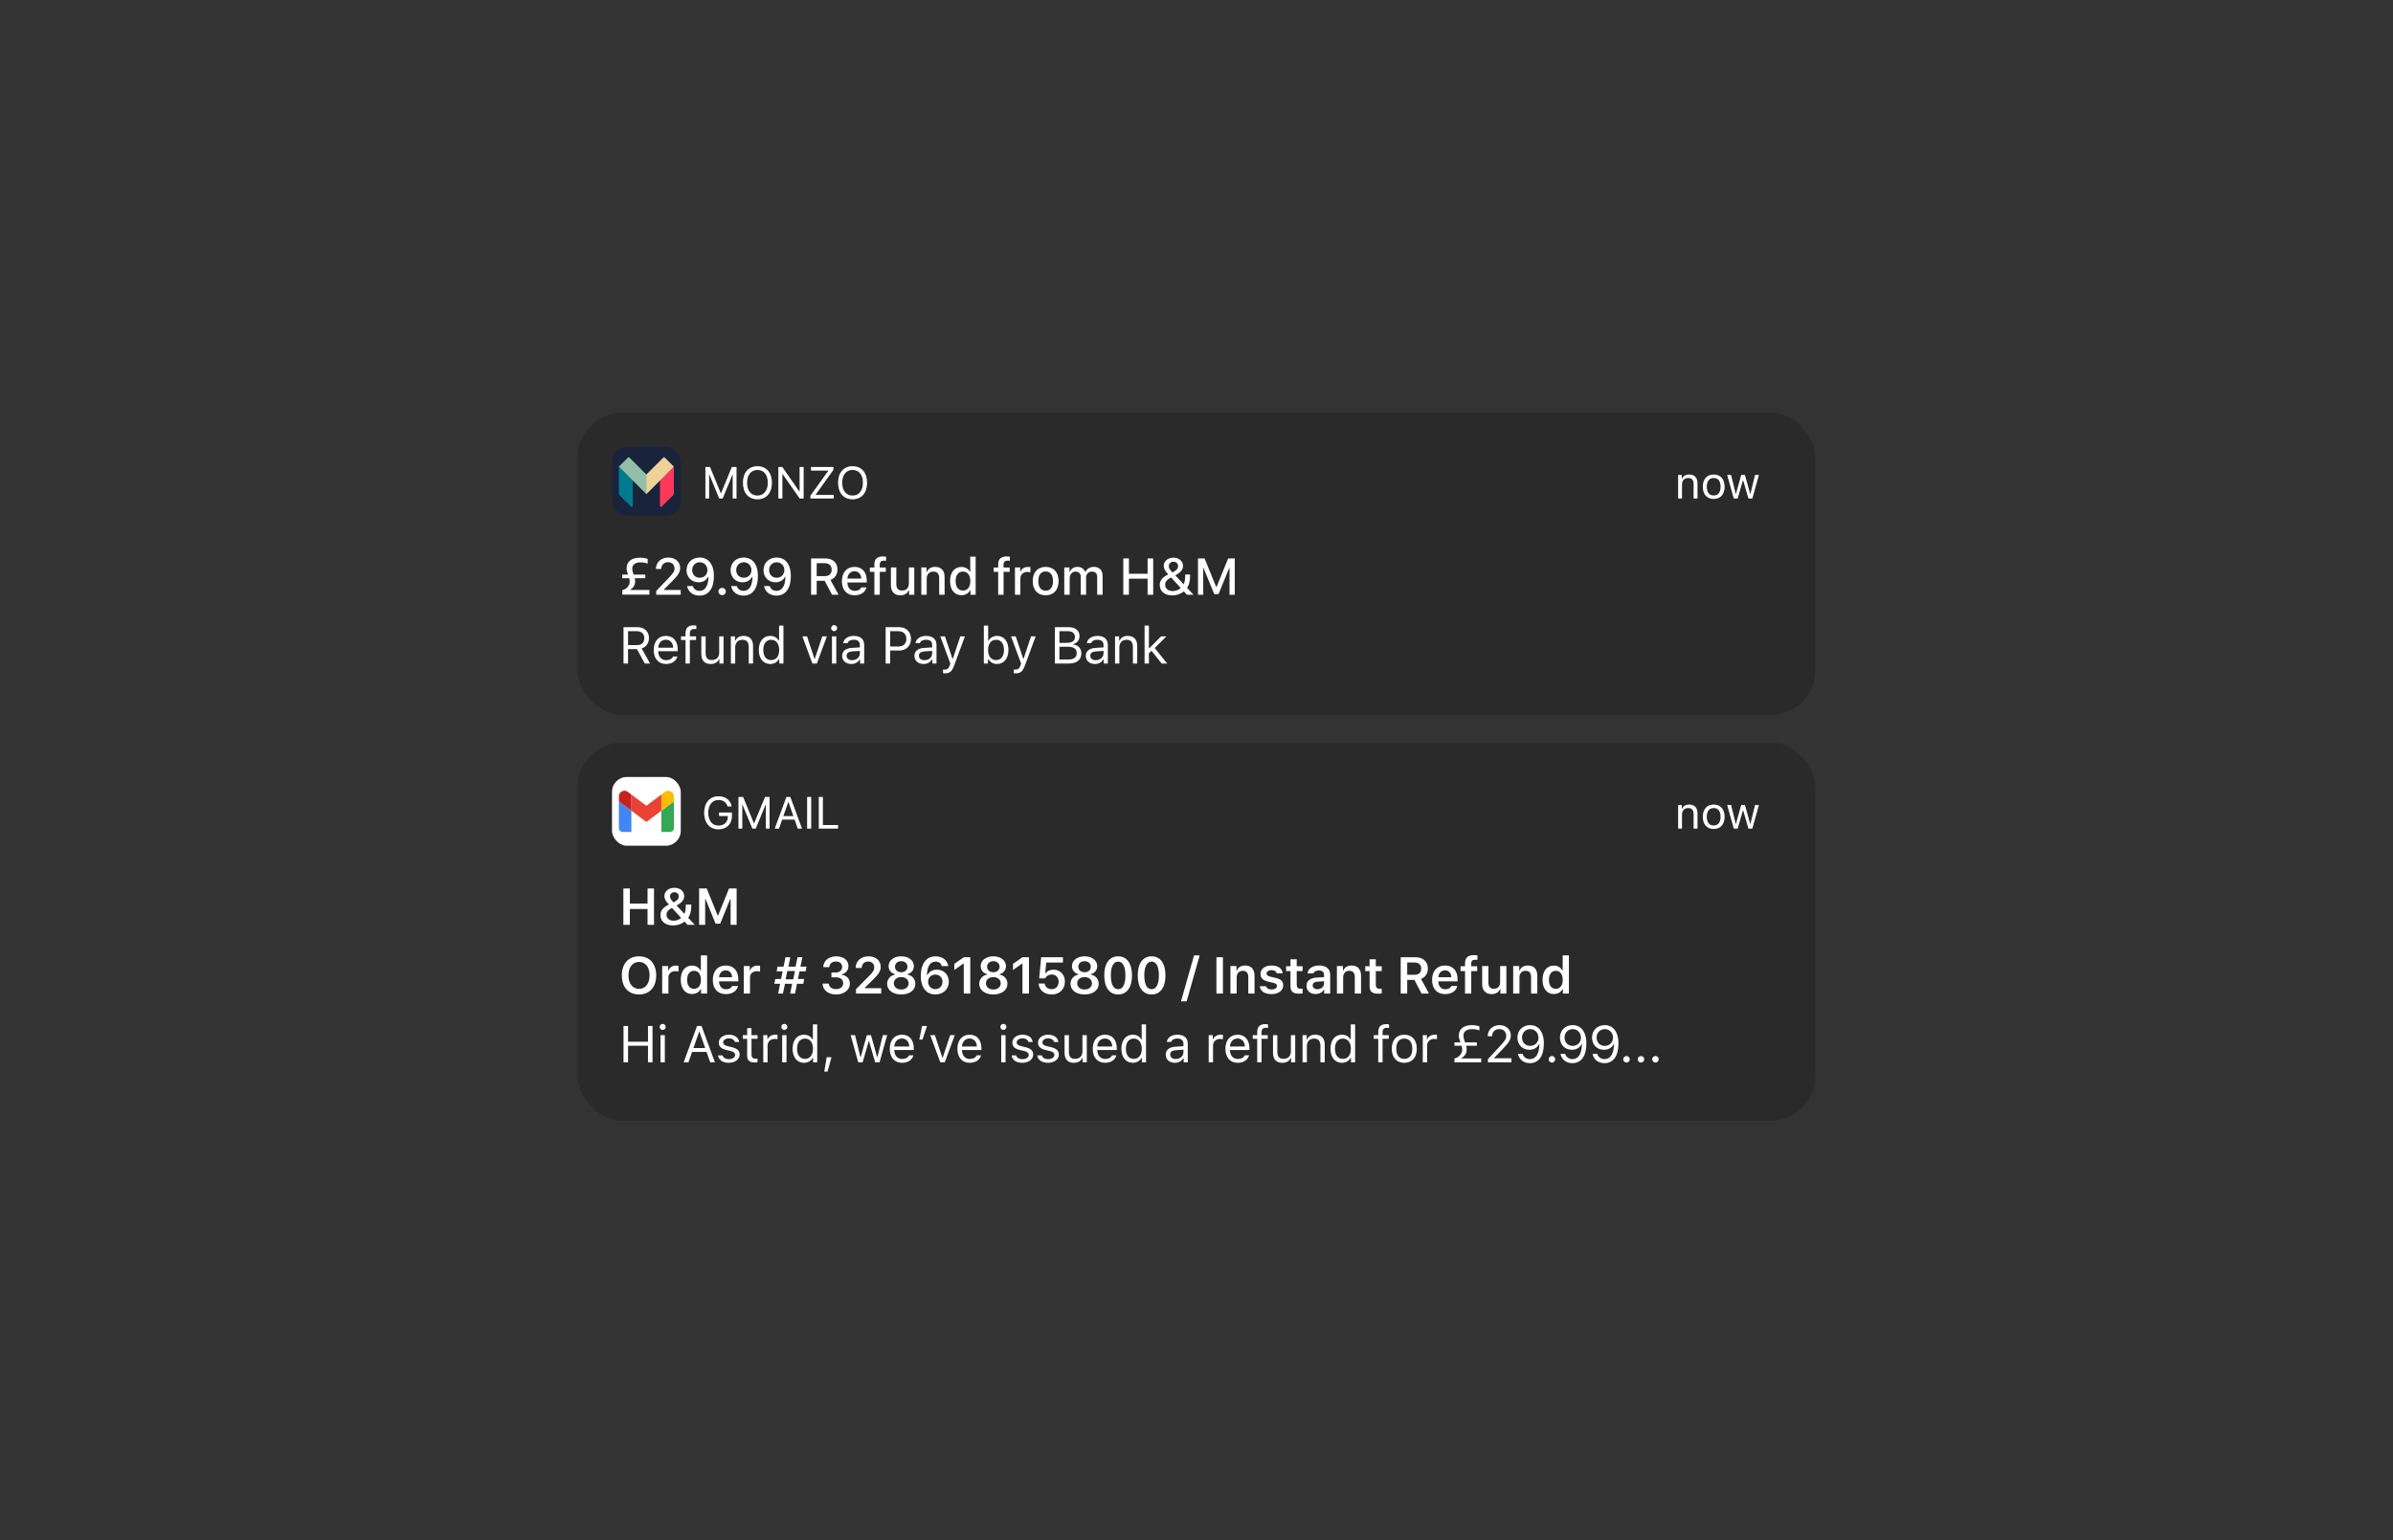 <svg width="696" height="448" viewBox="0 0 696 448" fill="none" xmlns="http://www.w3.org/2000/svg">
<rect x="0" y="0" width="696" height="448" fill="#333333" stroke="none"/>
<rect x="168" y="216" width="360" height="110" rx="13" fill="#252525" fill-opacity="0.6"/>
<path d="M189.785 309V298.431H188.467V303.001H182.666V298.431H181.348V309H182.666V304.188H188.467V309H189.785ZM192.739 299.581C193.222 299.581 193.617 299.186 193.617 298.702C193.617 298.219 193.222 297.823 192.739 297.823C192.255 297.823 191.86 298.219 191.86 298.702C191.86 299.186 192.255 299.581 192.739 299.581ZM192.109 309H193.368V301.104H192.109V309ZM206.555 309H207.94L204.043 298.431H202.739L198.843 309H200.227L201.289 305.975H205.493L206.555 309ZM203.333 300.138H203.45L205.105 304.854H201.677L203.333 300.138ZM209.062 303.265C209.062 304.408 209.736 305.045 211.215 305.404L212.57 305.733C213.413 305.938 213.823 306.305 213.823 306.847C213.823 307.572 213.061 308.077 211.999 308.077C210.988 308.077 210.358 307.652 210.146 306.986H208.85C208.989 308.297 210.197 309.139 211.955 309.139C213.749 309.139 215.119 308.165 215.119 306.751C215.119 305.616 214.401 304.972 212.915 304.613L211.699 304.32C210.769 304.093 210.329 303.756 210.329 303.214C210.329 302.511 211.061 302.035 211.999 302.035C212.951 302.035 213.566 302.452 213.735 303.082H214.98C214.811 301.786 213.662 300.965 212.006 300.965C210.329 300.965 209.062 301.954 209.062 303.265ZM217.311 299.061V301.104H216.036V302.159H217.311V306.949C217.311 308.458 217.963 309.059 219.589 309.059C219.838 309.059 220.079 309.029 220.328 308.985V307.923C220.094 307.945 219.969 307.953 219.742 307.953C218.922 307.953 218.571 307.557 218.571 306.627V302.159H220.328V301.104H218.571V299.061H217.311ZM221.993 309H223.252V304.107C223.252 302.994 224.124 302.188 225.325 302.188C225.574 302.188 226.028 302.232 226.131 302.262V301.002C225.97 300.98 225.706 300.965 225.501 300.965C224.454 300.965 223.545 301.507 223.311 302.276H223.194V301.104H221.993V309ZM228.125 299.581C228.608 299.581 229.004 299.186 229.004 298.702C229.004 298.219 228.608 297.823 228.125 297.823C227.641 297.823 227.246 298.219 227.246 298.702C227.246 299.186 227.641 299.581 228.125 299.581ZM227.495 309H228.755V301.104H227.495V309ZM233.839 309.139C234.931 309.139 235.868 308.619 236.366 307.74H236.483V309H237.684V297.97H236.425V302.35H236.315C235.868 301.485 234.938 300.965 233.839 300.965C231.832 300.965 230.521 302.577 230.521 305.052C230.521 307.535 231.818 309.139 233.839 309.139ZM234.132 302.101C235.56 302.101 236.454 303.243 236.454 305.052C236.454 306.876 235.568 308.004 234.132 308.004C232.689 308.004 231.825 306.898 231.825 305.052C231.825 303.214 232.697 302.101 234.132 302.101ZM240.689 311.688L241.839 307.521H240.44L239.744 311.688H240.689ZM258.029 301.104H256.762L255.209 307.418H255.092L253.327 301.104H252.118L250.353 307.418H250.236L248.683 301.104H247.409L249.621 309H250.895L252.653 302.892H252.77L254.535 309H255.817L258.029 301.104ZM264.41 306.957C264.08 307.652 263.392 308.026 262.374 308.026C261.034 308.026 260.162 307.037 260.096 305.477V305.418H265.772V304.935C265.772 302.481 264.476 300.965 262.345 300.965C260.177 300.965 258.785 302.577 258.785 305.06C258.785 307.557 260.155 309.139 262.345 309.139C264.073 309.139 265.304 308.304 265.67 306.957H264.41ZM262.33 302.079C263.582 302.079 264.417 303.001 264.447 304.4H260.096C260.191 303.001 261.07 302.079 262.33 302.079ZM268.294 302.379L269.619 298.431H268.191L267.378 302.379H268.294ZM277.7 301.104H276.352L274.191 307.608H274.074L271.913 301.104H270.566L273.488 309H274.777L277.7 301.104ZM284.081 306.957C283.751 307.652 283.063 308.026 282.045 308.026C280.704 308.026 279.833 307.037 279.767 305.477V305.418H285.443V304.935C285.443 302.481 284.147 300.965 282.015 300.965C279.847 300.965 278.456 302.577 278.456 305.06C278.456 307.557 279.825 309.139 282.015 309.139C283.744 309.139 284.974 308.304 285.34 306.957H284.081ZM282.001 302.079C283.253 302.079 284.088 303.001 284.117 304.4H279.767C279.862 303.001 280.741 302.079 282.001 302.079ZM291.833 299.581C292.316 299.581 292.712 299.186 292.712 298.702C292.712 298.219 292.316 297.823 291.833 297.823C291.35 297.823 290.954 298.219 290.954 298.702C290.954 299.186 291.35 299.581 291.833 299.581ZM291.203 309H292.463V301.104H291.203V309ZM294.442 303.265C294.442 304.408 295.116 305.045 296.596 305.404L297.951 305.733C298.793 305.938 299.203 306.305 299.203 306.847C299.203 307.572 298.441 308.077 297.379 308.077C296.368 308.077 295.739 307.652 295.526 306.986H294.23C294.369 308.297 295.577 309.139 297.335 309.139C299.13 309.139 300.499 308.165 300.499 306.751C300.499 305.616 299.782 304.972 298.295 304.613L297.079 304.32C296.149 304.093 295.709 303.756 295.709 303.214C295.709 302.511 296.442 302.035 297.379 302.035C298.331 302.035 298.947 302.452 299.115 303.082H300.36C300.192 301.786 299.042 300.965 297.387 300.965C295.709 300.965 294.442 301.954 294.442 303.265ZM301.907 303.265C301.907 304.408 302.581 305.045 304.061 305.404L305.416 305.733C306.258 305.938 306.668 306.305 306.668 306.847C306.668 307.572 305.906 308.077 304.844 308.077C303.834 308.077 303.204 307.652 302.991 306.986H301.695C301.834 308.297 303.043 309.139 304.8 309.139C306.595 309.139 307.964 308.165 307.964 306.751C307.964 305.616 307.247 304.972 305.76 304.613L304.544 304.32C303.614 304.093 303.174 303.756 303.174 303.214C303.174 302.511 303.907 302.035 304.844 302.035C305.796 302.035 306.412 302.452 306.58 303.082H307.825C307.657 301.786 306.507 300.965 304.852 300.965C303.174 300.965 301.907 301.954 301.907 303.265ZM316.089 301.104H314.829V305.777C314.829 307.162 314.067 307.989 312.676 307.989C311.416 307.989 310.888 307.33 310.888 305.909V301.104H309.629V306.217C309.629 308.084 310.552 309.139 312.324 309.139C313.533 309.139 314.375 308.641 314.77 307.762H314.887V309H316.089V301.104ZM323.451 306.957C323.122 307.652 322.433 308.026 321.415 308.026C320.075 308.026 319.203 307.037 319.137 305.477V305.418H324.814V304.935C324.814 302.481 323.517 300.965 321.386 300.965C319.218 300.965 317.826 302.577 317.826 305.06C317.826 307.557 319.196 309.139 321.386 309.139C323.114 309.139 324.345 308.304 324.711 306.957H323.451ZM321.371 302.079C322.624 302.079 323.459 303.001 323.488 304.4H319.137C319.232 303.001 320.111 302.079 321.371 302.079ZM329.473 309.139C330.565 309.139 331.502 308.619 332 307.74H332.117V309H333.319V297.97H332.059V302.35H331.949C331.502 301.485 330.572 300.965 329.473 300.965C327.467 300.965 326.156 302.577 326.156 305.052C326.156 307.535 327.452 309.139 329.473 309.139ZM329.766 302.101C331.195 302.101 332.088 303.243 332.088 305.052C332.088 306.876 331.202 308.004 329.766 308.004C328.324 308.004 327.459 306.898 327.459 305.052C327.459 303.214 328.331 302.101 329.766 302.101ZM341.716 309.139C342.77 309.139 343.635 308.678 344.147 307.835H344.264V309H345.466V303.595C345.466 301.954 344.389 300.965 342.463 300.965C340.778 300.965 339.533 301.8 339.365 303.067H340.639C340.815 302.445 341.474 302.086 342.419 302.086C343.598 302.086 344.206 302.621 344.206 303.595V304.312L341.928 304.452C340.09 304.562 339.05 305.375 339.05 306.788C339.05 308.231 340.185 309.139 341.716 309.139ZM341.95 308.033C341.034 308.033 340.353 307.564 340.353 306.759C340.353 305.968 340.881 305.55 342.082 305.47L344.206 305.331V306.056C344.206 307.184 343.246 308.033 341.95 308.033ZM351.548 309H352.808V304.107C352.808 302.994 353.679 302.188 354.881 302.188C355.13 302.188 355.584 302.232 355.686 302.262V301.002C355.525 300.98 355.261 300.965 355.056 300.965C354.009 300.965 353.101 301.507 352.866 302.276H352.749V301.104H351.548V309ZM362.031 306.957C361.701 307.652 361.013 308.026 359.995 308.026C358.654 308.026 357.783 307.037 357.717 305.477V305.418H363.393V304.935C363.393 302.481 362.097 300.965 359.965 300.965C357.797 300.965 356.406 302.577 356.406 305.06C356.406 307.557 357.775 309.139 359.965 309.139C361.694 309.139 362.924 308.304 363.291 306.957H362.031ZM359.951 302.079C361.203 302.079 362.038 303.001 362.067 304.4H357.717C357.812 303.001 358.691 302.079 359.951 302.079ZM365.658 309H366.918V302.159H368.727V301.104H366.918V300.262C366.918 299.398 367.299 298.958 368.207 298.958C368.434 298.958 368.646 298.966 368.8 298.995V297.97C368.536 297.918 368.258 297.896 367.95 297.896C366.449 297.896 365.658 298.651 365.658 300.226V301.104H364.347V302.159H365.658V309ZM376.712 301.104H375.452V305.777C375.452 307.162 374.69 307.989 373.299 307.989C372.039 307.989 371.512 307.33 371.512 305.909V301.104H370.252V306.217C370.252 308.084 371.175 309.139 372.947 309.139C374.156 309.139 374.998 308.641 375.394 307.762H375.511V309H376.712V301.104ZM378.845 309H380.105V304.327C380.105 302.943 380.918 302.101 382.177 302.101C383.437 302.101 384.038 302.774 384.038 304.195V309H385.298V303.888C385.298 302.013 384.309 300.965 382.536 300.965C381.328 300.965 380.559 301.478 380.163 302.35H380.046V301.104H378.845V309ZM390.287 309.139C391.378 309.139 392.316 308.619 392.814 307.74H392.931V309H394.132V297.97H392.872V302.35H392.763C392.316 301.485 391.386 300.965 390.287 300.965C388.28 300.965 386.969 302.577 386.969 305.052C386.969 307.535 388.266 309.139 390.287 309.139ZM390.58 302.101C392.008 302.101 392.902 303.243 392.902 305.052C392.902 306.876 392.016 308.004 390.58 308.004C389.137 308.004 388.273 306.898 388.273 305.052C388.273 303.214 389.144 302.101 390.58 302.101ZM400.859 309H402.119V302.159H403.928V301.104H402.119V300.262C402.119 299.398 402.5 298.958 403.408 298.958C403.635 298.958 403.848 298.966 404.001 298.995V297.97C403.738 297.918 403.459 297.896 403.152 297.896C401.65 297.896 400.859 298.651 400.859 300.226V301.104H399.548V302.159H400.859V309ZM408.434 309.139C410.683 309.139 412.074 307.586 412.074 305.052C412.074 302.511 410.683 300.965 408.434 300.965C406.186 300.965 404.794 302.511 404.794 305.052C404.794 307.586 406.186 309.139 408.434 309.139ZM408.434 308.004C406.94 308.004 406.098 306.92 406.098 305.052C406.098 303.177 406.94 302.101 408.434 302.101C409.928 302.101 410.771 303.177 410.771 305.052C410.771 306.92 409.928 308.004 408.434 308.004ZM413.812 309H415.072V304.107C415.072 302.994 415.943 302.188 417.144 302.188C417.393 302.188 417.848 302.232 417.95 302.262V301.002C417.789 300.98 417.525 300.965 417.32 300.965C416.273 300.965 415.365 301.507 415.13 302.276H415.013V301.104H413.812V309ZM426.581 305.279C426.581 304.913 426.516 304.547 426.42 304.188H429.533V303.192H426.098C425.864 302.54 425.644 301.888 425.644 301.207C425.644 300.042 426.581 299.347 428.149 299.347C429.006 299.347 429.914 299.53 430.28 299.742V298.57C429.797 298.343 428.976 298.182 428.083 298.182C425.717 298.182 424.296 299.325 424.296 301.236C424.296 301.903 424.523 302.547 424.758 303.192H423.029V304.188H425.102C425.212 304.562 425.285 304.942 425.285 305.331C425.285 306.502 424.326 307.594 423.029 307.887V309H430.807V307.872H425.051V307.77C425.871 307.345 426.581 306.488 426.581 305.279ZM432.692 301.412H433.966C433.966 300.16 434.808 299.332 436.075 299.332C437.32 299.332 438.075 300.167 438.075 301.288C438.075 302.218 437.679 302.767 436.332 304.225L432.757 308.092V309H439.598V307.813H434.589V307.696L436.991 305.213C438.895 303.243 439.422 302.364 439.422 301.148C439.422 299.435 438.009 298.182 436.163 298.182C434.142 298.182 432.692 299.53 432.692 301.412ZM444.961 309.242C447.547 309.242 449.026 307.162 449.026 303.529C449.026 299.933 447.327 298.182 445.049 298.182C442.881 298.182 441.343 299.698 441.343 301.822C441.343 303.873 442.801 305.36 444.815 305.36C446.075 305.36 447.107 304.759 447.627 303.734H447.745C447.671 306.546 446.697 308.07 444.976 308.07C443.936 308.07 443.13 307.491 442.852 306.539H441.497C441.827 308.202 443.167 309.242 444.961 309.242ZM445.049 304.217C443.65 304.217 442.676 303.221 442.676 301.778C442.676 300.394 443.709 299.339 445.064 299.339C446.419 299.339 447.452 300.409 447.452 301.822C447.452 303.221 446.448 304.217 445.049 304.217ZM451.372 309.073C451.899 309.073 452.324 308.641 452.324 308.121C452.324 307.594 451.899 307.169 451.372 307.169C450.852 307.169 450.42 307.594 450.42 308.121C450.42 308.641 450.852 309.073 451.372 309.073ZM457.328 309.242C459.913 309.242 461.393 307.162 461.393 303.529C461.393 299.933 459.694 298.182 457.416 298.182C455.248 298.182 453.71 299.698 453.71 301.822C453.71 303.873 455.167 305.36 457.181 305.36C458.441 305.36 459.474 304.759 459.994 303.734H460.111C460.038 306.546 459.064 308.07 457.343 308.07C456.303 308.07 455.497 307.491 455.219 306.539H453.864C454.193 308.202 455.534 309.242 457.328 309.242ZM457.416 304.217C456.017 304.217 455.043 303.221 455.043 301.778C455.043 300.394 456.076 299.339 457.431 299.339C458.785 299.339 459.818 300.409 459.818 301.822C459.818 303.221 458.815 304.217 457.416 304.217ZM466.653 309.242C469.239 309.242 470.718 307.162 470.718 303.529C470.718 299.933 469.019 298.182 466.741 298.182C464.573 298.182 463.035 299.698 463.035 301.822C463.035 303.873 464.493 305.36 466.507 305.36C467.767 305.36 468.799 304.759 469.319 303.734H469.437C469.363 306.546 468.389 308.07 466.668 308.07C465.628 308.07 464.822 307.491 464.544 306.539H463.189C463.519 308.202 464.859 309.242 466.653 309.242ZM466.741 304.217C465.342 304.217 464.368 303.221 464.368 301.778C464.368 300.394 465.401 299.339 466.756 299.339C468.111 299.339 469.144 300.409 469.144 301.822C469.144 303.221 468.14 304.217 466.741 304.217ZM473.064 309.073C473.591 309.073 474.016 308.641 474.016 308.121C474.016 307.594 473.591 307.169 473.064 307.169C472.544 307.169 472.112 307.594 472.112 308.121C472.112 308.641 472.544 309.073 473.064 309.073ZM477.277 309.073C477.804 309.073 478.229 308.641 478.229 308.121C478.229 307.594 477.804 307.169 477.277 307.169C476.757 307.169 476.325 307.594 476.325 308.121C476.325 308.641 476.757 309.073 477.277 309.073ZM481.49 309.073C482.017 309.073 482.442 308.641 482.442 308.121C482.442 307.594 482.017 307.169 481.49 307.169C480.97 307.169 480.538 307.594 480.538 308.121C480.538 308.641 480.97 309.073 481.49 309.073Z" fill="white"/>
<path d="M190.217 269V258.431H188.335V262.826H183.193V258.431H181.304V269H183.193V264.415H188.335V269H190.217ZM199.953 269H202.077L200.165 266.971C200.737 266.151 201.052 265.001 201.052 263.58V263.119H199.462V263.492C199.462 264.554 199.323 265.272 199.045 265.807L196.796 263.39C198.327 262.569 198.993 261.727 198.993 260.636C198.993 259.229 197.8 258.233 196.13 258.233C194.467 258.233 193.237 259.266 193.237 260.658C193.237 261.434 193.588 262.101 194.555 263.104C194.474 263.148 194.174 263.309 194.108 263.338C192.731 264.085 192.094 264.986 192.094 266.209C192.094 268.004 193.552 269.198 195.749 269.198C197.038 269.198 198.254 268.78 199.081 268.062L199.953 269ZM195.903 262.481C195.141 261.734 194.87 261.28 194.87 260.753C194.87 260.028 195.397 259.522 196.137 259.522C196.891 259.522 197.411 260.021 197.411 260.753C197.411 261.427 196.987 261.917 195.903 262.481ZM195.126 264.276C195.214 264.232 195.375 264.144 195.456 264.115L198.085 266.971C197.609 267.484 196.767 267.806 195.932 267.806C194.687 267.806 193.844 267.103 193.844 266.07C193.844 265.353 194.269 264.745 195.126 264.276ZM214.251 269V258.431H212.04L208.861 266.275H208.729L205.55 258.431H203.338V269H205.096V261.507H205.199L208.121 268.67H209.469L212.391 261.507H212.494V269H214.251ZM185.859 278.167C182.791 278.167 180.857 280.299 180.857 283.712C180.857 287.118 182.761 289.264 185.859 289.264C188.943 289.264 190.854 287.118 190.854 283.712C190.854 280.299 188.936 278.167 185.859 278.167ZM185.859 279.801C187.734 279.801 188.928 281.317 188.928 283.712C188.928 286.092 187.742 287.63 185.859 287.63C183.955 287.63 182.791 286.092 182.791 283.712C182.791 281.317 183.984 279.801 185.859 279.801ZM192.592 289H194.408V284.349C194.408 283.221 195.229 282.489 196.408 282.489C196.716 282.489 197.199 282.54 197.338 282.591V280.936C197.17 280.892 196.847 280.863 196.584 280.863C195.551 280.863 194.687 281.449 194.467 282.24H194.343V280.995H192.592V289ZM201.288 289.132C202.401 289.132 203.324 288.612 203.778 287.733H203.902V289H205.66V277.896H203.844V282.269H203.719C203.294 281.39 202.386 280.863 201.288 280.863C199.266 280.863 197.992 282.459 197.992 284.994C197.992 287.535 199.259 289.132 201.288 289.132ZM201.852 282.379C203.097 282.379 203.866 283.382 203.866 285.001C203.866 286.627 203.104 287.623 201.852 287.623C200.606 287.623 199.852 286.642 199.852 285.001C199.852 283.368 200.614 282.379 201.852 282.379ZM212.935 286.81C212.671 287.411 212.049 287.748 211.148 287.748C209.954 287.748 209.185 286.898 209.141 285.543V285.448H214.737V284.869C214.737 282.357 213.367 280.841 211.082 280.841C208.76 280.841 207.317 282.459 207.317 285.03C207.317 287.594 208.738 289.161 211.096 289.161C212.986 289.161 214.326 288.253 214.656 286.81H212.935ZM211.074 282.254C212.166 282.254 212.884 283.023 212.92 284.239H209.148C209.229 283.038 209.99 282.254 211.074 282.254ZM216.32 289H218.137V284.349C218.137 283.221 218.957 282.489 220.136 282.489C220.444 282.489 220.927 282.54 221.066 282.591V280.936C220.898 280.892 220.576 280.863 220.312 280.863C219.279 280.863 218.415 281.449 218.195 282.24H218.071V280.995H216.32V289ZM229.815 289H231.228L231.8 286.158H233.631L233.894 284.767H232.078L232.532 282.54H234.312L234.576 281.163H232.81L233.367 278.431H231.954L231.39 281.163H229.317L229.859 278.431H228.46L227.896 281.163H226.16L225.889 282.54H227.618L227.178 284.767H225.486L225.223 286.158H226.893L226.321 289H227.727L228.306 286.158H230.386L229.815 289ZM228.497 284.862L228.98 282.452H231.206L230.708 284.862H228.497ZM241.823 284.283H243.148C244.452 284.283 245.243 284.935 245.243 285.997C245.243 287.022 244.386 287.711 243.17 287.711C241.947 287.711 241.12 287.081 241.039 286.1H239.23C239.318 288.011 240.893 289.264 243.192 289.264C245.477 289.264 247.177 287.945 247.177 286.129C247.177 284.686 246.276 283.756 244.84 283.536V283.412C245.961 283.111 246.759 282.269 246.767 280.995C246.774 279.479 245.507 278.167 243.258 278.167C240.966 278.167 239.53 279.464 239.435 281.317H241.207C241.288 280.262 242.006 279.676 243.156 279.676C244.276 279.676 244.943 280.365 244.943 281.236C244.943 282.196 244.196 282.87 243.112 282.87H241.823V284.283ZM248.863 281.559H250.635C250.635 280.445 251.368 279.684 252.518 279.684C253.624 279.684 254.283 280.423 254.283 281.383C254.283 282.188 253.961 282.694 252.628 284.042L248.965 287.726V289H256.304V287.433H251.529V287.308L253.799 285.074C255.616 283.294 256.151 282.438 256.151 281.207C256.151 279.449 254.722 278.167 252.62 278.167C250.416 278.167 248.863 279.559 248.863 281.559ZM262.114 289.264C264.553 289.264 266.223 288.004 266.223 286.166C266.223 284.803 265.315 283.734 263.938 283.478V283.353C265.073 283.067 265.791 282.167 265.791 281.024C265.791 279.361 264.267 278.167 262.121 278.167C259.975 278.167 258.445 279.361 258.445 281.024C258.445 282.159 259.177 283.075 260.305 283.353V283.478C258.921 283.763 258.02 284.833 258.02 286.173C258.02 288.004 259.69 289.264 262.114 289.264ZM262.121 282.796C261.045 282.796 260.305 282.152 260.305 281.2C260.305 280.248 261.037 279.588 262.121 279.588C263.198 279.588 263.931 280.248 263.931 281.2C263.931 282.145 263.191 282.796 262.121 282.796ZM262.121 287.821C260.847 287.821 259.968 287.081 259.968 286.019C259.968 284.95 260.847 284.21 262.121 284.21C263.389 284.21 264.267 284.95 264.267 286.019C264.267 287.081 263.396 287.821 262.121 287.821ZM272.04 289.256C274.34 289.256 275.966 287.718 275.966 285.55C275.966 283.521 274.494 282.042 272.487 282.042C271.242 282.042 270.246 282.613 269.748 283.617H269.623C269.638 281.09 270.553 279.713 272.121 279.713C273.058 279.713 273.747 280.196 273.93 281.024H275.819C275.556 279.317 274.113 278.167 272.084 278.167C269.462 278.167 267.814 280.277 267.814 283.836C267.814 287.455 269.594 289.256 272.04 289.256ZM272.026 287.718C270.832 287.718 269.938 286.788 269.938 285.565C269.938 284.356 270.802 283.485 272.033 283.485C273.263 283.485 274.113 284.356 274.113 285.602C274.113 286.803 273.212 287.718 272.026 287.718ZM280.311 289H282.201V278.431H280.318L277.557 280.372V282.152L280.186 280.292H280.311V289ZM288.904 289.264C291.343 289.264 293.013 288.004 293.013 286.166C293.013 284.803 292.105 283.734 290.728 283.478V283.353C291.863 283.067 292.581 282.167 292.581 281.024C292.581 279.361 291.057 278.167 288.911 278.167C286.765 278.167 285.234 279.361 285.234 281.024C285.234 282.159 285.967 283.075 287.095 283.353V283.478C285.711 283.763 284.81 284.833 284.81 286.173C284.81 288.004 286.48 289.264 288.904 289.264ZM288.911 282.796C287.835 282.796 287.095 282.152 287.095 281.2C287.095 280.248 287.827 279.588 288.911 279.588C289.988 279.588 290.72 280.248 290.72 281.2C290.72 282.145 289.981 282.796 288.911 282.796ZM288.911 287.821C287.637 287.821 286.758 287.081 286.758 286.019C286.758 284.95 287.637 284.21 288.911 284.21C290.178 284.21 291.057 284.95 291.057 286.019C291.057 287.081 290.186 287.821 288.911 287.821ZM297.38 289H299.269V278.431H297.387L294.626 280.372V282.152L297.255 280.292H297.38V289ZM305.87 289.264C308.177 289.264 309.723 287.748 309.723 285.536C309.723 283.412 308.258 282.057 306.449 282.057C305.372 282.057 304.596 282.423 304.127 283.075H304.003L304.296 279.984H309.159V278.431H302.823L302.245 284.576H303.959C304.317 283.88 305.013 283.463 305.914 283.463C307.079 283.463 307.899 284.305 307.899 285.565C307.899 286.861 307.079 287.726 305.863 287.726C304.786 287.726 303.973 287.074 303.856 286.085H302.091C302.171 287.938 303.688 289.264 305.87 289.264ZM315.445 289.264C317.884 289.264 319.554 288.004 319.554 286.166C319.554 284.803 318.645 283.734 317.268 283.478V283.353C318.404 283.067 319.121 282.167 319.121 281.024C319.121 279.361 317.598 278.167 315.452 278.167C313.306 278.167 311.775 279.361 311.775 281.024C311.775 282.159 312.508 283.075 313.636 283.353V283.478C312.251 283.763 311.35 284.833 311.35 286.173C311.35 288.004 313.02 289.264 315.445 289.264ZM315.452 282.796C314.375 282.796 313.636 282.152 313.636 281.2C313.636 280.248 314.368 279.588 315.452 279.588C316.529 279.588 317.261 280.248 317.261 281.2C317.261 282.145 316.521 282.796 315.452 282.796ZM315.452 287.821C314.178 287.821 313.299 287.081 313.299 286.019C313.299 284.95 314.178 284.21 315.452 284.21C316.719 284.21 317.598 284.95 317.598 286.019C317.598 287.081 316.726 287.821 315.452 287.821ZM325.21 289.264C327.736 289.264 329.238 287.22 329.238 283.719C329.238 280.211 327.714 278.167 325.21 278.167C322.697 278.167 321.174 280.211 321.174 283.705C321.174 287.213 322.675 289.264 325.21 289.264ZM325.21 287.733C323.869 287.733 323.086 286.341 323.086 283.705C323.086 281.09 323.884 279.706 325.21 279.706C326.535 279.706 327.326 281.083 327.326 283.705C327.326 286.349 326.55 287.733 325.21 287.733ZM334.945 289.264C337.472 289.264 338.973 287.22 338.973 283.719C338.973 280.211 337.45 278.167 334.945 278.167C332.433 278.167 330.909 280.211 330.909 283.705C330.909 287.213 332.411 289.264 334.945 289.264ZM334.945 287.733C333.605 287.733 332.821 286.341 332.821 283.705C332.821 281.09 333.619 279.706 334.945 279.706C336.271 279.706 337.062 281.083 337.062 283.705C337.062 286.349 336.285 287.733 334.945 287.733ZM345.129 291.263L348.923 277.896H347.29L343.489 291.263H345.129ZM355.687 289V278.431H353.797V289H355.687ZM357.864 289H359.68V284.334C359.68 283.133 360.361 282.379 361.445 282.379C362.551 282.379 363.064 283.001 363.064 284.247V289H364.88V283.822C364.88 281.917 363.906 280.841 362.119 280.841C360.925 280.841 360.12 281.383 359.739 282.276H359.614V280.995H357.864V289ZM366.611 283.28C366.611 284.481 367.336 285.184 368.874 285.536L370.295 285.865C371.056 286.041 371.401 286.334 371.401 286.788C371.401 287.396 370.763 287.813 369.848 287.813C368.94 287.813 368.376 287.447 368.2 286.854H366.406C366.545 288.297 367.804 289.161 369.804 289.161C371.803 289.161 373.217 288.143 373.217 286.612C373.217 285.433 372.507 284.781 370.976 284.43L369.562 284.115C368.757 283.924 368.376 283.639 368.376 283.185C368.376 282.591 368.998 282.188 369.826 282.188C370.676 282.188 371.21 282.555 371.342 283.119H373.049C372.917 281.676 371.723 280.841 369.819 280.841C367.929 280.841 366.611 281.844 366.611 283.28ZM375.335 279.032V281.046H374.068V282.459H375.335V286.876C375.335 288.421 376.068 289.037 377.906 289.037C378.258 289.037 378.595 289.007 378.858 288.956V287.564C378.639 287.586 378.5 287.601 378.243 287.601C377.481 287.601 377.145 287.242 377.145 286.444V282.459H378.858V281.046H377.145V279.032H375.335ZM382.639 289.132C383.687 289.132 384.566 288.678 385.012 287.901H385.137V289H386.887V283.529C386.887 281.837 385.73 280.841 383.672 280.841C381.768 280.841 380.442 281.734 380.296 283.133H382.01C382.178 282.584 382.749 282.284 383.584 282.284C384.566 282.284 385.093 282.73 385.093 283.529V284.217L383.028 284.342C381.079 284.452 379.988 285.294 379.988 286.729C379.988 288.194 381.094 289.132 382.639 289.132ZM383.174 287.733C382.368 287.733 381.79 287.33 381.79 286.642C381.79 285.975 382.266 285.602 383.284 285.536L385.093 285.411V286.063C385.093 287.015 384.273 287.733 383.174 287.733ZM388.837 289H390.654V284.334C390.654 283.133 391.335 282.379 392.419 282.379C393.525 282.379 394.038 283.001 394.038 284.247V289H395.854V283.822C395.854 281.917 394.88 280.841 393.093 280.841C391.899 280.841 391.093 281.383 390.712 282.276H390.588V280.995H388.837V289ZM398.346 279.032V281.046H397.079V282.459H398.346V286.876C398.346 288.421 399.078 289.037 400.917 289.037C401.268 289.037 401.605 289.007 401.869 288.956V287.564C401.649 287.586 401.51 287.601 401.254 287.601C400.492 287.601 400.155 287.242 400.155 286.444V282.459H401.869V281.046H400.155V279.032H398.346ZM409.284 285.023H411.379L413.452 289H415.613L413.305 284.737C414.565 284.283 415.298 283.119 415.298 281.72C415.298 279.698 413.906 278.431 411.687 278.431H407.395V289H409.284V285.023ZM409.284 279.962H411.423C412.624 279.962 413.357 280.643 413.357 281.756C413.357 282.892 412.668 283.543 411.467 283.543H409.284V279.962ZM422.133 286.81C421.869 287.411 421.247 287.748 420.346 287.748C419.152 287.748 418.383 286.898 418.339 285.543V285.448H423.935V284.869C423.935 282.357 422.565 280.841 420.28 280.841C417.958 280.841 416.515 282.459 416.515 285.03C416.515 287.594 417.936 289.161 420.294 289.161C422.184 289.161 423.524 288.253 423.854 286.81H422.133ZM420.272 282.254C421.364 282.254 422.081 283.023 422.118 284.239H418.346C418.427 283.038 419.188 282.254 420.272 282.254ZM426.104 289H427.913V282.459H429.634V281.046H427.891V280.306C427.891 279.544 428.228 279.164 429.085 279.164C429.341 279.164 429.561 279.186 429.708 279.208V277.896C429.415 277.845 429.085 277.823 428.697 277.823C426.917 277.823 426.104 278.607 426.104 280.204V281.046H424.793V282.459H426.104V289ZM438.125 280.995H436.309V285.66C436.309 286.869 435.664 287.601 434.485 287.601C433.401 287.601 432.895 287 432.895 285.755V280.995H431.079V286.195C431.079 288.07 432.104 289.161 433.855 289.161C435.078 289.161 435.862 288.641 436.25 287.726H436.374V289H438.125V280.995ZM440.111 289H441.928V284.334C441.928 283.133 442.609 282.379 443.693 282.379C444.799 282.379 445.312 283.001 445.312 284.247V289H447.128V283.822C447.128 281.917 446.154 280.841 444.367 280.841C443.173 280.841 442.367 281.383 441.986 282.276H441.862V280.995H440.111V289ZM451.942 289.132C453.055 289.132 453.978 288.612 454.432 287.733H454.557V289H456.314V277.896H454.498V282.269H454.373C453.949 281.39 453.04 280.863 451.942 280.863C449.92 280.863 448.646 282.459 448.646 284.994C448.646 287.535 449.913 289.132 451.942 289.132ZM452.506 282.379C453.751 282.379 454.52 283.382 454.52 285.001C454.52 286.627 453.758 287.623 452.506 287.623C451.261 287.623 450.506 286.642 450.506 285.001C450.506 283.368 451.268 282.379 452.506 282.379Z" fill="white"/>
<path d="M488.102 241H489.194V236.95C489.194 235.75 489.899 235.021 490.991 235.021C492.082 235.021 492.603 235.604 492.603 236.836V241H493.695V236.569C493.695 234.944 492.838 234.037 491.302 234.037C490.254 234.037 489.588 234.481 489.245 235.236H489.143V234.157H488.102V241ZM498.426 241.121C500.375 241.121 501.581 239.775 501.581 237.579C501.581 235.376 500.375 234.037 498.426 234.037C496.477 234.037 495.271 235.376 495.271 237.579C495.271 239.775 496.477 241.121 498.426 241.121ZM498.426 240.137C497.131 240.137 496.401 239.197 496.401 237.579C496.401 235.954 497.131 235.021 498.426 235.021C499.721 235.021 500.451 235.954 500.451 237.579C500.451 239.197 499.721 240.137 498.426 240.137ZM511.568 234.157H510.47L509.125 239.629H509.023L507.493 234.157H506.446L504.916 239.629H504.814L503.469 234.157H502.364L504.281 241H505.386L506.909 235.706H507.011L508.541 241H509.651L511.568 234.157Z" fill="white" style="mix-blend-mode:overlay"/>
<path d="M488.102 241H489.194V236.95C489.194 235.75 489.899 235.021 490.991 235.021C492.082 235.021 492.603 235.604 492.603 236.836V241H493.695V236.569C493.695 234.944 492.838 234.037 491.302 234.037C490.254 234.037 489.588 234.481 489.245 235.236H489.143V234.157H488.102V241ZM498.426 241.121C500.375 241.121 501.581 239.775 501.581 237.579C501.581 235.376 500.375 234.037 498.426 234.037C496.477 234.037 495.271 235.376 495.271 237.579C495.271 239.775 496.477 241.121 498.426 241.121ZM498.426 240.137C497.131 240.137 496.401 239.197 496.401 237.579C496.401 235.954 497.131 235.021 498.426 235.021C499.721 235.021 500.451 235.954 500.451 237.579C500.451 239.197 499.721 240.137 498.426 240.137ZM511.568 234.157H510.47L509.125 239.629H509.023L507.493 234.157H506.446L504.916 239.629H504.814L503.469 234.157H502.364L504.281 241H505.386L506.909 235.706H507.011L508.541 241H509.651L511.568 234.157Z" fill="white" fill-opacity="0.36"/>
<path d="M212.855 237.458V236.341H209.142V237.344H211.719V237.566C211.719 239.115 210.608 240.162 208.97 240.162C207.129 240.162 205.987 238.728 205.987 236.417C205.987 234.138 207.148 232.678 208.964 232.678C210.322 232.678 211.243 233.332 211.636 234.57H212.798C212.468 232.754 210.995 231.625 208.964 231.625C206.457 231.625 204.812 233.522 204.812 236.417C204.812 239.35 206.431 241.216 208.964 241.216C211.306 241.216 212.855 239.718 212.855 237.458ZM223.828 241V231.84H222.502L219.366 239.483H219.264L216.129 231.84H214.802V241H215.868V234.005H215.944L218.833 241H219.797L222.686 234.005H222.762V241H223.828ZM232.04 241H233.24L229.863 231.84H228.733L225.356 241H226.556L227.476 238.378H231.12L232.04 241ZM229.247 233.319H229.349L230.783 237.407H227.813L229.247 233.319ZM235.911 241V231.84H234.768V241H235.911ZM243.729 239.972H239.311V231.84H238.168V241H243.729V239.972Z" fill="white" style="mix-blend-mode:overlay"/>
<path d="M212.855 237.458V236.341H209.142V237.344H211.719V237.566C211.719 239.115 210.608 240.162 208.97 240.162C207.129 240.162 205.987 238.728 205.987 236.417C205.987 234.138 207.148 232.678 208.964 232.678C210.322 232.678 211.243 233.332 211.636 234.57H212.798C212.468 232.754 210.995 231.625 208.964 231.625C206.457 231.625 204.812 233.522 204.812 236.417C204.812 239.35 206.431 241.216 208.964 241.216C211.306 241.216 212.855 239.718 212.855 237.458ZM223.828 241V231.84H222.502L219.366 239.483H219.264L216.129 231.84H214.802V241H215.868V234.005H215.944L218.833 241H219.797L222.686 234.005H222.762V241H223.828ZM232.04 241H233.24L229.863 231.84H228.733L225.356 241H226.556L227.476 238.378H231.12L232.04 241ZM229.247 233.319H229.349L230.783 237.407H227.813L229.247 233.319ZM235.911 241V231.84H234.768V241H235.911ZM243.729 239.972H239.311V231.84H238.168V241H243.729V239.972Z" fill="white" fill-opacity="0.36"/>
<rect x="178" y="226" width="20" height="20" rx="4.333" fill="white"/>
<path d="M181.091 242H183.635V235.82L180 233.093V240.909C180 241.513 180.489 242 181.091 242Z" fill="#4285F4"/>
<path d="M192.36 242H194.905C195.509 242 195.996 241.511 195.996 240.909V233.093L192.36 235.82" fill="#34A853"/>
<path d="M192.36 231.094V235.82L195.996 233.093V231.639C195.996 230.29 194.456 229.521 193.378 230.33" fill="#FBBC04"/>
<path d="M183.635 235.82V231.094L187.998 234.366L192.361 231.094V235.82L187.998 239.092" fill="#EA4335"/>
<path d="M180 231.639V233.093L183.635 235.82V231.094L182.618 230.33C181.538 229.521 180 230.29 180 231.639" fill="#C5221F"/>
<rect x="168" y="120" width="360" height="88" rx="13" fill="#252525" fill-opacity="0.6"/>
<path d="M182.666 188.817H185.266L187.529 193H189.075L186.628 188.612C187.954 188.195 188.752 187.052 188.752 185.58C188.752 183.676 187.419 182.431 185.383 182.431H181.348V193H182.666V188.817ZM182.666 183.603H185.208C186.57 183.603 187.39 184.357 187.39 185.624C187.39 186.92 186.621 187.646 185.266 187.646H182.666V183.603ZM195.756 190.956C195.427 191.652 194.738 192.025 193.72 192.025C192.38 192.025 191.508 191.037 191.442 189.477V189.418H197.118V188.935C197.118 186.481 195.822 184.965 193.691 184.965C191.523 184.965 190.131 186.576 190.131 189.059C190.131 191.557 191.501 193.139 193.691 193.139C195.419 193.139 196.65 192.304 197.016 190.956H195.756ZM193.676 186.078C194.928 186.078 195.763 187.001 195.793 188.4H191.442C191.537 187.001 192.416 186.078 193.676 186.078ZM199.383 193H200.643V186.159H202.452V185.104H200.643V184.262C200.643 183.397 201.024 182.958 201.932 182.958C202.159 182.958 202.372 182.965 202.525 182.995V181.969C202.262 181.918 201.983 181.896 201.676 181.896C200.174 181.896 199.383 182.65 199.383 184.225V185.104H198.072V186.159H199.383V193ZM210.437 185.104H209.177V189.777C209.177 191.161 208.416 191.989 207.024 191.989C205.764 191.989 205.237 191.33 205.237 189.909V185.104H203.977V190.216C203.977 192.084 204.9 193.139 206.673 193.139C207.881 193.139 208.723 192.641 209.119 191.762H209.236V193H210.437V185.104ZM212.57 193H213.83V188.327C213.83 186.942 214.643 186.1 215.903 186.1C217.163 186.1 217.763 186.774 217.763 188.195V193H219.023V187.887C219.023 186.012 218.034 184.965 216.262 184.965C215.053 184.965 214.284 185.478 213.889 186.349H213.771V185.104H212.57V193ZM224.012 193.139C225.104 193.139 226.041 192.619 226.539 191.74H226.656V193H227.858V181.969H226.598V186.349H226.488C226.041 185.485 225.111 184.965 224.012 184.965C222.006 184.965 220.695 186.576 220.695 189.052C220.695 191.535 221.991 193.139 224.012 193.139ZM224.305 186.1C225.734 186.1 226.627 187.243 226.627 189.052C226.627 190.875 225.741 192.003 224.305 192.003C222.862 192.003 221.998 190.897 221.998 189.052C221.998 187.213 222.87 186.1 224.305 186.1ZM240.503 185.104H239.155L236.994 191.608H236.877L234.716 185.104H233.369L236.291 193H237.58L240.503 185.104ZM242.606 183.581C243.09 183.581 243.485 183.185 243.485 182.702C243.485 182.218 243.09 181.823 242.606 181.823C242.123 181.823 241.727 182.218 241.727 182.702C241.727 183.185 242.123 183.581 242.606 183.581ZM241.976 193H243.236V185.104H241.976V193ZM247.596 193.139C248.651 193.139 249.515 192.677 250.027 191.835H250.145V193H251.346V187.594C251.346 185.954 250.269 184.965 248.343 184.965C246.658 184.965 245.413 185.8 245.245 187.067H246.519C246.695 186.444 247.354 186.085 248.299 186.085C249.478 186.085 250.086 186.62 250.086 187.594V188.312L247.808 188.451C245.97 188.561 244.93 189.374 244.93 190.788C244.93 192.23 246.065 193.139 247.596 193.139ZM247.83 192.033C246.915 192.033 246.234 191.564 246.234 190.758C246.234 189.967 246.761 189.55 247.962 189.469L250.086 189.33V190.055C250.086 191.183 249.127 192.033 247.83 192.033ZM257.589 182.431V193H258.908V189.228H261.567C263.551 189.228 264.965 187.829 264.965 185.851C264.965 183.837 263.581 182.431 261.581 182.431H257.589ZM258.908 183.603H261.237C262.768 183.603 263.61 184.401 263.61 185.851C263.61 187.25 262.738 188.056 261.237 188.056H258.908V183.603ZM268.629 193.139C269.683 193.139 270.548 192.677 271.06 191.835H271.178V193H272.379V187.594C272.379 185.954 271.302 184.965 269.376 184.965C267.691 184.965 266.446 185.8 266.278 187.067H267.552C267.728 186.444 268.387 186.085 269.332 186.085C270.511 186.085 271.119 186.62 271.119 187.594V188.312L268.841 188.451C267.003 188.561 265.963 189.374 265.963 190.788C265.963 192.23 267.098 193.139 268.629 193.139ZM268.863 192.033C267.948 192.033 267.266 191.564 267.266 190.758C267.266 189.967 267.794 189.55 268.995 189.469L271.119 189.33V190.055C271.119 191.183 270.16 192.033 268.863 192.033ZM274.849 195.856C276.248 195.856 276.878 195.314 277.551 193.483L280.635 185.104H279.295L277.134 191.601H277.017L274.849 185.104H273.486L276.409 193.007L276.262 193.476C275.933 194.428 275.537 194.772 274.812 194.772C274.636 194.772 274.439 194.765 274.285 194.735V195.812C274.461 195.841 274.68 195.856 274.849 195.856ZM289.999 193.139C291.998 193.139 293.309 191.52 293.309 189.052C293.309 186.569 292.005 184.965 289.999 184.965C288.915 184.965 287.955 185.5 287.523 186.349H287.406V181.969H286.146V193H287.347V191.74H287.464C287.963 192.619 288.9 193.139 289.999 193.139ZM289.706 186.1C291.149 186.1 292.005 187.206 292.005 189.052C292.005 190.897 291.149 192.003 289.706 192.003C288.27 192.003 287.377 190.875 287.377 189.052C287.377 187.228 288.27 186.1 289.706 186.1ZM295.428 195.856C296.827 195.856 297.456 195.314 298.13 193.483L301.214 185.104H299.873L297.713 191.601H297.596L295.428 185.104H294.065L296.988 193.007L296.841 193.476C296.512 194.428 296.116 194.772 295.391 194.772C295.215 194.772 295.017 194.765 294.864 194.735V195.812C295.039 195.841 295.259 195.856 295.428 195.856ZM310.936 193C313.185 193 314.518 191.894 314.518 190.033C314.518 188.634 313.602 187.646 312.159 187.462V187.345C313.178 187.162 313.983 186.166 313.983 185.067C313.983 183.449 312.797 182.431 310.856 182.431H306.813V193H310.936ZM308.131 183.595H310.577C311.888 183.595 312.65 184.218 312.65 185.294C312.65 186.415 311.837 186.986 310.241 186.986H308.131V183.595ZM308.131 191.835V188.122H310.614C312.299 188.122 313.163 188.744 313.163 189.967C313.163 191.19 312.328 191.835 310.739 191.835H308.131ZM318.467 193.139C319.522 193.139 320.386 192.677 320.899 191.835H321.016V193H322.217V187.594C322.217 185.954 321.141 184.965 319.214 184.965C317.53 184.965 316.285 185.8 316.116 187.067H317.391C317.566 186.444 318.226 186.085 319.17 186.085C320.35 186.085 320.958 186.62 320.958 187.594V188.312L318.68 188.451C316.841 188.561 315.801 189.374 315.801 190.788C315.801 192.23 316.937 193.139 318.467 193.139ZM318.702 192.033C317.786 192.033 317.105 191.564 317.105 190.758C317.105 189.967 317.632 189.55 318.834 189.469L320.958 189.33V190.055C320.958 191.183 319.998 192.033 318.702 192.033ZM324.306 193H325.566V188.327C325.566 186.942 326.379 186.1 327.639 186.1C328.899 186.1 329.499 186.774 329.499 188.195V193H330.759V187.887C330.759 186.012 329.77 184.965 327.998 184.965C326.789 184.965 326.02 185.478 325.625 186.349H325.508V185.104H324.306V193ZM334.276 188.554H334.159V181.969H332.899V193H334.159V190.004L334.914 189.301L337.873 193H339.477L335.851 188.488L339.25 185.104H337.704L334.276 188.554Z" fill="white"/>
<path d="M180.981 167.14V168.195H183.01C183.091 168.517 183.149 168.847 183.149 169.176C183.149 170.348 182.256 171.381 181.003 171.652V172.963H188.884V171.601H183.318V171.505C184.109 171.073 184.731 170.231 184.731 169.11C184.731 168.795 184.688 168.495 184.614 168.195H187.683V167.14H184.285C184.087 166.554 183.889 165.961 183.889 165.36C183.889 164.247 184.768 163.573 186.292 163.573C187.126 163.573 187.991 163.749 188.372 163.961V162.599C187.91 162.372 187.046 162.211 186.13 162.211C183.699 162.211 182.249 163.383 182.249 165.28C182.249 165.917 182.454 166.532 182.666 167.14H180.981ZM190.776 165.492H192.328C192.328 164.32 193.112 163.529 194.306 163.529C195.478 163.529 196.174 164.313 196.174 165.338C196.174 166.195 195.822 166.723 194.482 168.122L190.864 171.886V173H197.983V171.601H193.105V171.476L195.434 169.132C197.287 167.272 197.822 166.4 197.822 165.177C197.822 163.441 196.393 162.174 194.408 162.174C192.277 162.174 190.776 163.551 190.776 165.492ZM203.448 173.249C206.092 173.249 207.638 171.154 207.638 167.565C207.638 164.02 205.938 162.174 203.514 162.174C201.273 162.174 199.684 163.705 199.684 165.851C199.684 167.887 201.148 169.374 203.163 169.374C204.415 169.374 205.426 168.788 205.931 167.777H206.056C206.012 170.399 205.082 171.864 203.463 171.864C202.496 171.864 201.742 171.337 201.493 170.465H199.837C200.152 172.165 201.573 173.249 203.448 173.249ZM203.521 168.048C202.218 168.048 201.317 167.133 201.317 165.8C201.317 164.525 202.269 163.544 203.536 163.544C204.796 163.544 205.748 164.54 205.748 165.844C205.748 167.125 204.818 168.048 203.521 168.048ZM210.034 173.109C210.657 173.109 211.111 172.648 211.111 172.055C211.111 171.461 210.657 171 210.034 171C209.419 171 208.958 171.461 208.958 172.055C208.958 172.648 209.419 173.109 210.034 173.109ZM216.254 173.249C218.898 173.249 220.444 171.154 220.444 167.565C220.444 164.02 218.745 162.174 216.32 162.174C214.079 162.174 212.49 163.705 212.49 165.851C212.49 167.887 213.955 169.374 215.969 169.374C217.221 169.374 218.232 168.788 218.737 167.777H218.862C218.818 170.399 217.888 171.864 216.269 171.864C215.302 171.864 214.548 171.337 214.299 170.465H212.644C212.958 172.165 214.379 173.249 216.254 173.249ZM216.328 168.048C215.024 168.048 214.123 167.133 214.123 165.8C214.123 164.525 215.075 163.544 216.342 163.544C217.602 163.544 218.554 164.54 218.554 165.844C218.554 167.125 217.624 168.048 216.328 168.048ZM225.829 173.249C228.473 173.249 230.018 171.154 230.018 167.565C230.018 164.02 228.319 162.174 225.895 162.174C223.654 162.174 222.064 163.705 222.064 165.851C222.064 167.887 223.529 169.374 225.543 169.374C226.796 169.374 227.806 168.788 228.312 167.777H228.436C228.392 170.399 227.462 171.864 225.843 171.864C224.877 171.864 224.122 171.337 223.873 170.465H222.218C222.533 172.165 223.954 173.249 225.829 173.249ZM225.902 168.048C224.598 168.048 223.697 167.133 223.697 165.8C223.697 164.525 224.65 163.544 225.917 163.544C227.176 163.544 228.129 164.54 228.129 165.844C228.129 167.125 227.198 168.048 225.902 168.048ZM237.536 168.935H239.851L242.004 173H243.901L241.528 168.678C242.817 168.246 243.579 167.089 243.579 165.661C243.579 163.69 242.209 162.431 240.078 162.431H235.896V173H237.536V168.935ZM237.536 163.808H239.851C241.118 163.808 241.894 164.518 241.894 165.697C241.894 166.906 241.162 167.587 239.895 167.587H237.536V163.808ZM250.487 170.868C250.194 171.513 249.542 171.864 248.59 171.864C247.33 171.864 246.518 170.956 246.466 169.513V169.44H252.099V168.898C252.099 166.408 250.758 164.892 248.539 164.892C246.29 164.892 244.862 166.51 244.862 169.037C244.862 171.579 246.261 173.153 248.546 173.153C250.37 173.153 251.659 172.274 252.003 170.868H250.487ZM248.532 166.173C249.696 166.173 250.458 167.016 250.495 168.305H246.466C246.554 167.023 247.367 166.173 248.532 166.173ZM254.312 173H255.887V166.327H257.645V165.067H255.865V164.284C255.865 163.478 256.224 163.075 257.103 163.075C257.352 163.075 257.564 163.09 257.711 163.112V161.925C257.44 161.881 257.132 161.852 256.773 161.852C255.118 161.852 254.312 162.628 254.312 164.21V165.067H253.001V166.327H254.312V173ZM265.915 165.045H264.341V169.711C264.341 170.993 263.645 171.769 262.371 171.769C261.213 171.769 260.693 171.139 260.693 169.821V165.045H259.119V170.209C259.119 172.077 260.1 173.153 261.865 173.153C263.074 173.153 263.887 172.641 264.275 171.74H264.399V173H265.915V165.045ZM267.961 173H269.535V168.334C269.535 167.052 270.275 166.261 271.44 166.261C272.604 166.261 273.161 166.906 273.161 168.224V173H274.735V167.851C274.735 165.954 273.754 164.892 271.974 164.892C270.773 164.892 269.982 165.426 269.594 166.305H269.477V165.045H267.961V173ZM279.63 173.131C280.728 173.131 281.659 172.611 282.135 171.74H282.259V173H283.768V161.925H282.193V166.305H282.076C281.644 165.434 280.721 164.906 279.63 164.906C277.616 164.906 276.319 166.51 276.319 169.015C276.319 171.535 277.601 173.131 279.63 173.131ZM280.077 166.254C281.395 166.254 282.223 167.323 282.223 169.022C282.223 170.736 281.402 171.784 280.077 171.784C278.744 171.784 277.945 170.751 277.945 169.022C277.945 167.301 278.751 166.254 280.077 166.254ZM290.319 173H291.894V166.327H293.652V165.067H291.872V164.284C291.872 163.478 292.231 163.075 293.11 163.075C293.359 163.075 293.571 163.09 293.718 163.112V161.925C293.447 161.881 293.139 161.852 292.78 161.852C291.125 161.852 290.319 162.628 290.319 164.21V165.067H289.008V166.327H290.319V173ZM295.199 173H296.774V168.246C296.774 167.125 297.616 166.356 298.81 166.356C299.088 166.356 299.557 166.408 299.689 166.444V164.965C299.52 164.928 299.22 164.906 298.985 164.906C297.945 164.906 297.059 165.47 296.832 166.254H296.715V165.045H295.199V173ZM304.129 173.153C306.458 173.153 307.886 171.593 307.886 169.022C307.886 166.452 306.451 164.892 304.129 164.892C301.8 164.892 300.364 166.459 300.364 169.022C300.364 171.593 301.792 173.153 304.129 173.153ZM304.129 171.813C302.759 171.813 301.99 170.795 301.99 169.022C301.99 167.25 302.759 166.225 304.129 166.225C305.491 166.225 306.267 167.25 306.267 169.022C306.267 170.788 305.491 171.813 304.129 171.813ZM309.543 173H311.118V168.114C311.118 167.074 311.843 166.261 312.802 166.261C313.74 166.261 314.34 166.825 314.34 167.733V173H315.886V167.968C315.886 167.008 316.552 166.261 317.57 166.261C318.603 166.261 319.116 166.796 319.116 167.895V173H320.691V167.514C320.691 165.858 319.753 164.892 318.142 164.892C317.036 164.892 316.12 165.456 315.717 166.312H315.593C315.241 165.456 314.487 164.892 313.396 164.892C312.334 164.892 311.528 165.419 311.176 166.312H311.059V165.045H309.543V173ZM335.408 173V162.431H333.775V166.898H328.348V162.431H326.707V173H328.348V168.319H333.775V173H335.408ZM345.224 173H347.143L345.261 171C345.84 170.143 346.14 168.979 346.14 167.455V167.111H344.712V167.404C344.712 168.583 344.558 169.359 344.258 169.953L341.833 167.345C343.415 166.51 344.075 165.69 344.075 164.606C344.075 163.207 342.903 162.211 341.284 162.211C339.673 162.211 338.471 163.229 338.471 164.613C338.471 165.382 338.823 166.056 339.797 167.067C339.702 167.118 339.438 167.257 339.365 167.294C337.973 168.034 337.314 168.957 337.314 170.202C337.314 171.981 338.779 173.197 340.932 173.197C342.221 173.197 343.445 172.758 344.309 172.011L345.224 173ZM341.02 166.51C340.229 165.727 339.944 165.25 339.944 164.694C339.944 163.932 340.508 163.39 341.291 163.39C342.09 163.39 342.639 163.917 342.639 164.687C342.639 165.397 342.2 165.91 341.02 166.51ZM340.273 168.158C340.368 168.107 340.544 168.019 340.617 167.99L343.408 171.029C342.888 171.579 341.98 171.923 341.086 171.923C339.768 171.923 338.882 171.183 338.882 170.077C338.882 169.315 339.343 168.649 340.273 168.158ZM359.127 173V162.431H357.209L353.839 170.7H353.715L350.353 162.431H348.434V173H349.958V165.258H350.06L353.158 172.809H354.403L357.502 165.258H357.604V173H359.127Z" fill="white"/>
<path d="M488.102 145H489.194V140.95C489.194 139.75 489.898 139.02 490.99 139.02C492.082 139.02 492.602 139.604 492.602 140.835V145H493.694V140.569C493.694 138.944 492.837 138.036 491.301 138.036C490.254 138.036 489.587 138.48 489.244 139.236H489.143V138.157H488.102V145ZM498.426 145.12C500.374 145.12 501.58 143.774 501.58 141.578C501.58 139.375 500.374 138.036 498.426 138.036C496.477 138.036 495.271 139.375 495.271 141.578C495.271 143.774 496.477 145.12 498.426 145.12ZM498.426 144.136C497.131 144.136 496.401 143.197 496.401 141.578C496.401 139.953 497.131 139.02 498.426 139.02C499.721 139.02 500.451 139.953 500.451 141.578C500.451 143.197 499.721 144.136 498.426 144.136ZM511.568 138.157H510.47L509.124 143.628H509.022L507.493 138.157H506.445L504.916 143.628H504.814L503.468 138.157H502.364L504.281 145H505.385L506.909 139.706H507.01L508.54 145H509.651L511.568 138.157Z" fill="white" style="mix-blend-mode:overlay"/>
<path d="M488.102 145H489.194V140.95C489.194 139.75 489.898 139.02 490.99 139.02C492.082 139.02 492.602 139.604 492.602 140.835V145H493.694V140.569C493.694 138.944 492.837 138.036 491.301 138.036C490.254 138.036 489.587 138.48 489.244 139.236H489.143V138.157H488.102V145ZM498.426 145.12C500.374 145.12 501.58 143.774 501.58 141.578C501.58 139.375 500.374 138.036 498.426 138.036C496.477 138.036 495.271 139.375 495.271 141.578C495.271 143.774 496.477 145.12 498.426 145.12ZM498.426 144.136C497.131 144.136 496.401 143.197 496.401 141.578C496.401 139.953 497.131 139.02 498.426 139.02C499.721 139.02 500.451 139.953 500.451 141.578C500.451 143.197 499.721 144.136 498.426 144.136ZM511.568 138.157H510.47L509.124 143.628H509.022L507.493 138.157H506.445L504.916 143.628H504.814L503.468 138.157H502.364L504.281 145H505.385L506.909 139.706H507.01L508.54 145H509.651L511.568 138.157Z" fill="white" fill-opacity="0.36"/>
<path d="M214.194 145V135.84H212.868L209.732 143.483H209.63L206.495 135.84H205.168V145H206.234V138.005H206.311L209.199 145H210.164L213.052 138.005H213.128V145H214.194ZM220.299 135.625C217.709 135.625 216.097 137.472 216.097 140.417C216.097 143.35 217.671 145.216 220.299 145.216C222.914 145.216 224.501 143.343 224.501 140.417C224.501 137.478 222.901 135.625 220.299 135.625ZM220.299 136.678C222.172 136.678 223.327 138.125 223.327 140.417C223.327 142.689 222.178 144.162 220.299 144.162C218.395 144.162 217.271 142.689 217.271 140.417C217.271 138.125 218.433 136.678 220.299 136.678ZM227.533 145V137.897H227.635L232.605 145H233.716V135.84H232.586V142.969H232.485L227.514 135.84H226.404V145H227.533ZM235.72 145H242.493V143.972H237.224V143.87L242.385 136.653V135.84H235.898V136.869H240.906V136.97L235.72 144.188V145ZM247.969 135.625C245.379 135.625 243.767 137.472 243.767 140.417C243.767 143.35 245.341 145.216 247.969 145.216C250.584 145.216 252.171 143.343 252.171 140.417C252.171 137.478 250.572 135.625 247.969 135.625ZM247.969 136.678C249.842 136.678 250.997 138.125 250.997 140.417C250.997 142.689 249.848 144.162 247.969 144.162C246.065 144.162 244.941 142.689 244.941 140.417C244.941 138.125 246.103 136.678 247.969 136.678Z" fill="white" style="mix-blend-mode:overlay"/>
<path d="M214.194 145V135.84H212.868L209.732 143.483H209.63L206.495 135.84H205.168V145H206.234V138.005H206.311L209.199 145H210.164L213.052 138.005H213.128V145H214.194ZM220.299 135.625C217.709 135.625 216.097 137.472 216.097 140.417C216.097 143.35 217.671 145.216 220.299 145.216C222.914 145.216 224.501 143.343 224.501 140.417C224.501 137.478 222.901 135.625 220.299 135.625ZM220.299 136.678C222.172 136.678 223.327 138.125 223.327 140.417C223.327 142.689 222.178 144.162 220.299 144.162C218.395 144.162 217.271 142.689 217.271 140.417C217.271 138.125 218.433 136.678 220.299 136.678ZM227.533 145V137.897H227.635L232.605 145H233.716V135.84H232.586V142.969H232.485L227.514 135.84H226.404V145H227.533ZM235.72 145H242.493V143.972H237.224V143.87L242.385 136.653V135.84H235.898V136.869H240.906V136.97L235.72 144.188V145ZM247.969 135.625C245.379 135.625 243.767 137.472 243.767 140.417C243.767 143.35 245.341 145.216 247.969 145.216C250.584 145.216 252.171 143.343 252.171 140.417C252.171 137.478 250.572 135.625 247.969 135.625ZM247.969 136.678C249.842 136.678 250.997 138.125 250.997 140.417C250.997 142.689 249.848 144.162 247.969 144.162C246.065 144.162 244.941 142.689 244.941 140.417C244.941 138.125 246.103 136.678 247.969 136.678Z" fill="white" fill-opacity="0.36"/>
<rect x="178" y="130" width="20" height="20" rx="4.333" fill="#19243C"/>
<path d="M195.992 143.509C195.992 143.706 195.914 143.895 195.775 144.034L192.457 147.351C192.373 147.437 192.244 147.463 192.133 147.417C192.021 147.371 191.949 147.262 191.949 147.142V139.708L195.944 135.734H195.99L195.992 143.509Z" fill="#FA395B"/>
<path d="M193.346 133.087C193.29 133.031 193.215 133 193.136 133C193.058 133 192.982 133.031 192.927 133.087L187.994 138.021H187.929V143.589L187.998 143.735L191.957 139.776L195.998 135.734L193.346 133.087Z" fill="#EFD198"/>
<path d="M179.998 143.509C179.996 143.705 180.072 143.894 180.209 144.034L183.527 147.351C183.611 147.437 183.74 147.463 183.851 147.417C183.963 147.371 184.036 147.262 184.035 147.142V139.708L180.038 135.734H179.998V143.509Z" fill="#007A8E"/>
<path d="M183.061 133.087C183.005 133.031 182.93 133 182.851 133C182.773 133 182.697 133.031 182.642 133.087L179.998 135.73L184.039 139.772L187.999 143.731V138.017L183.061 133.087Z" fill="#91BFA8"/>
</svg>
